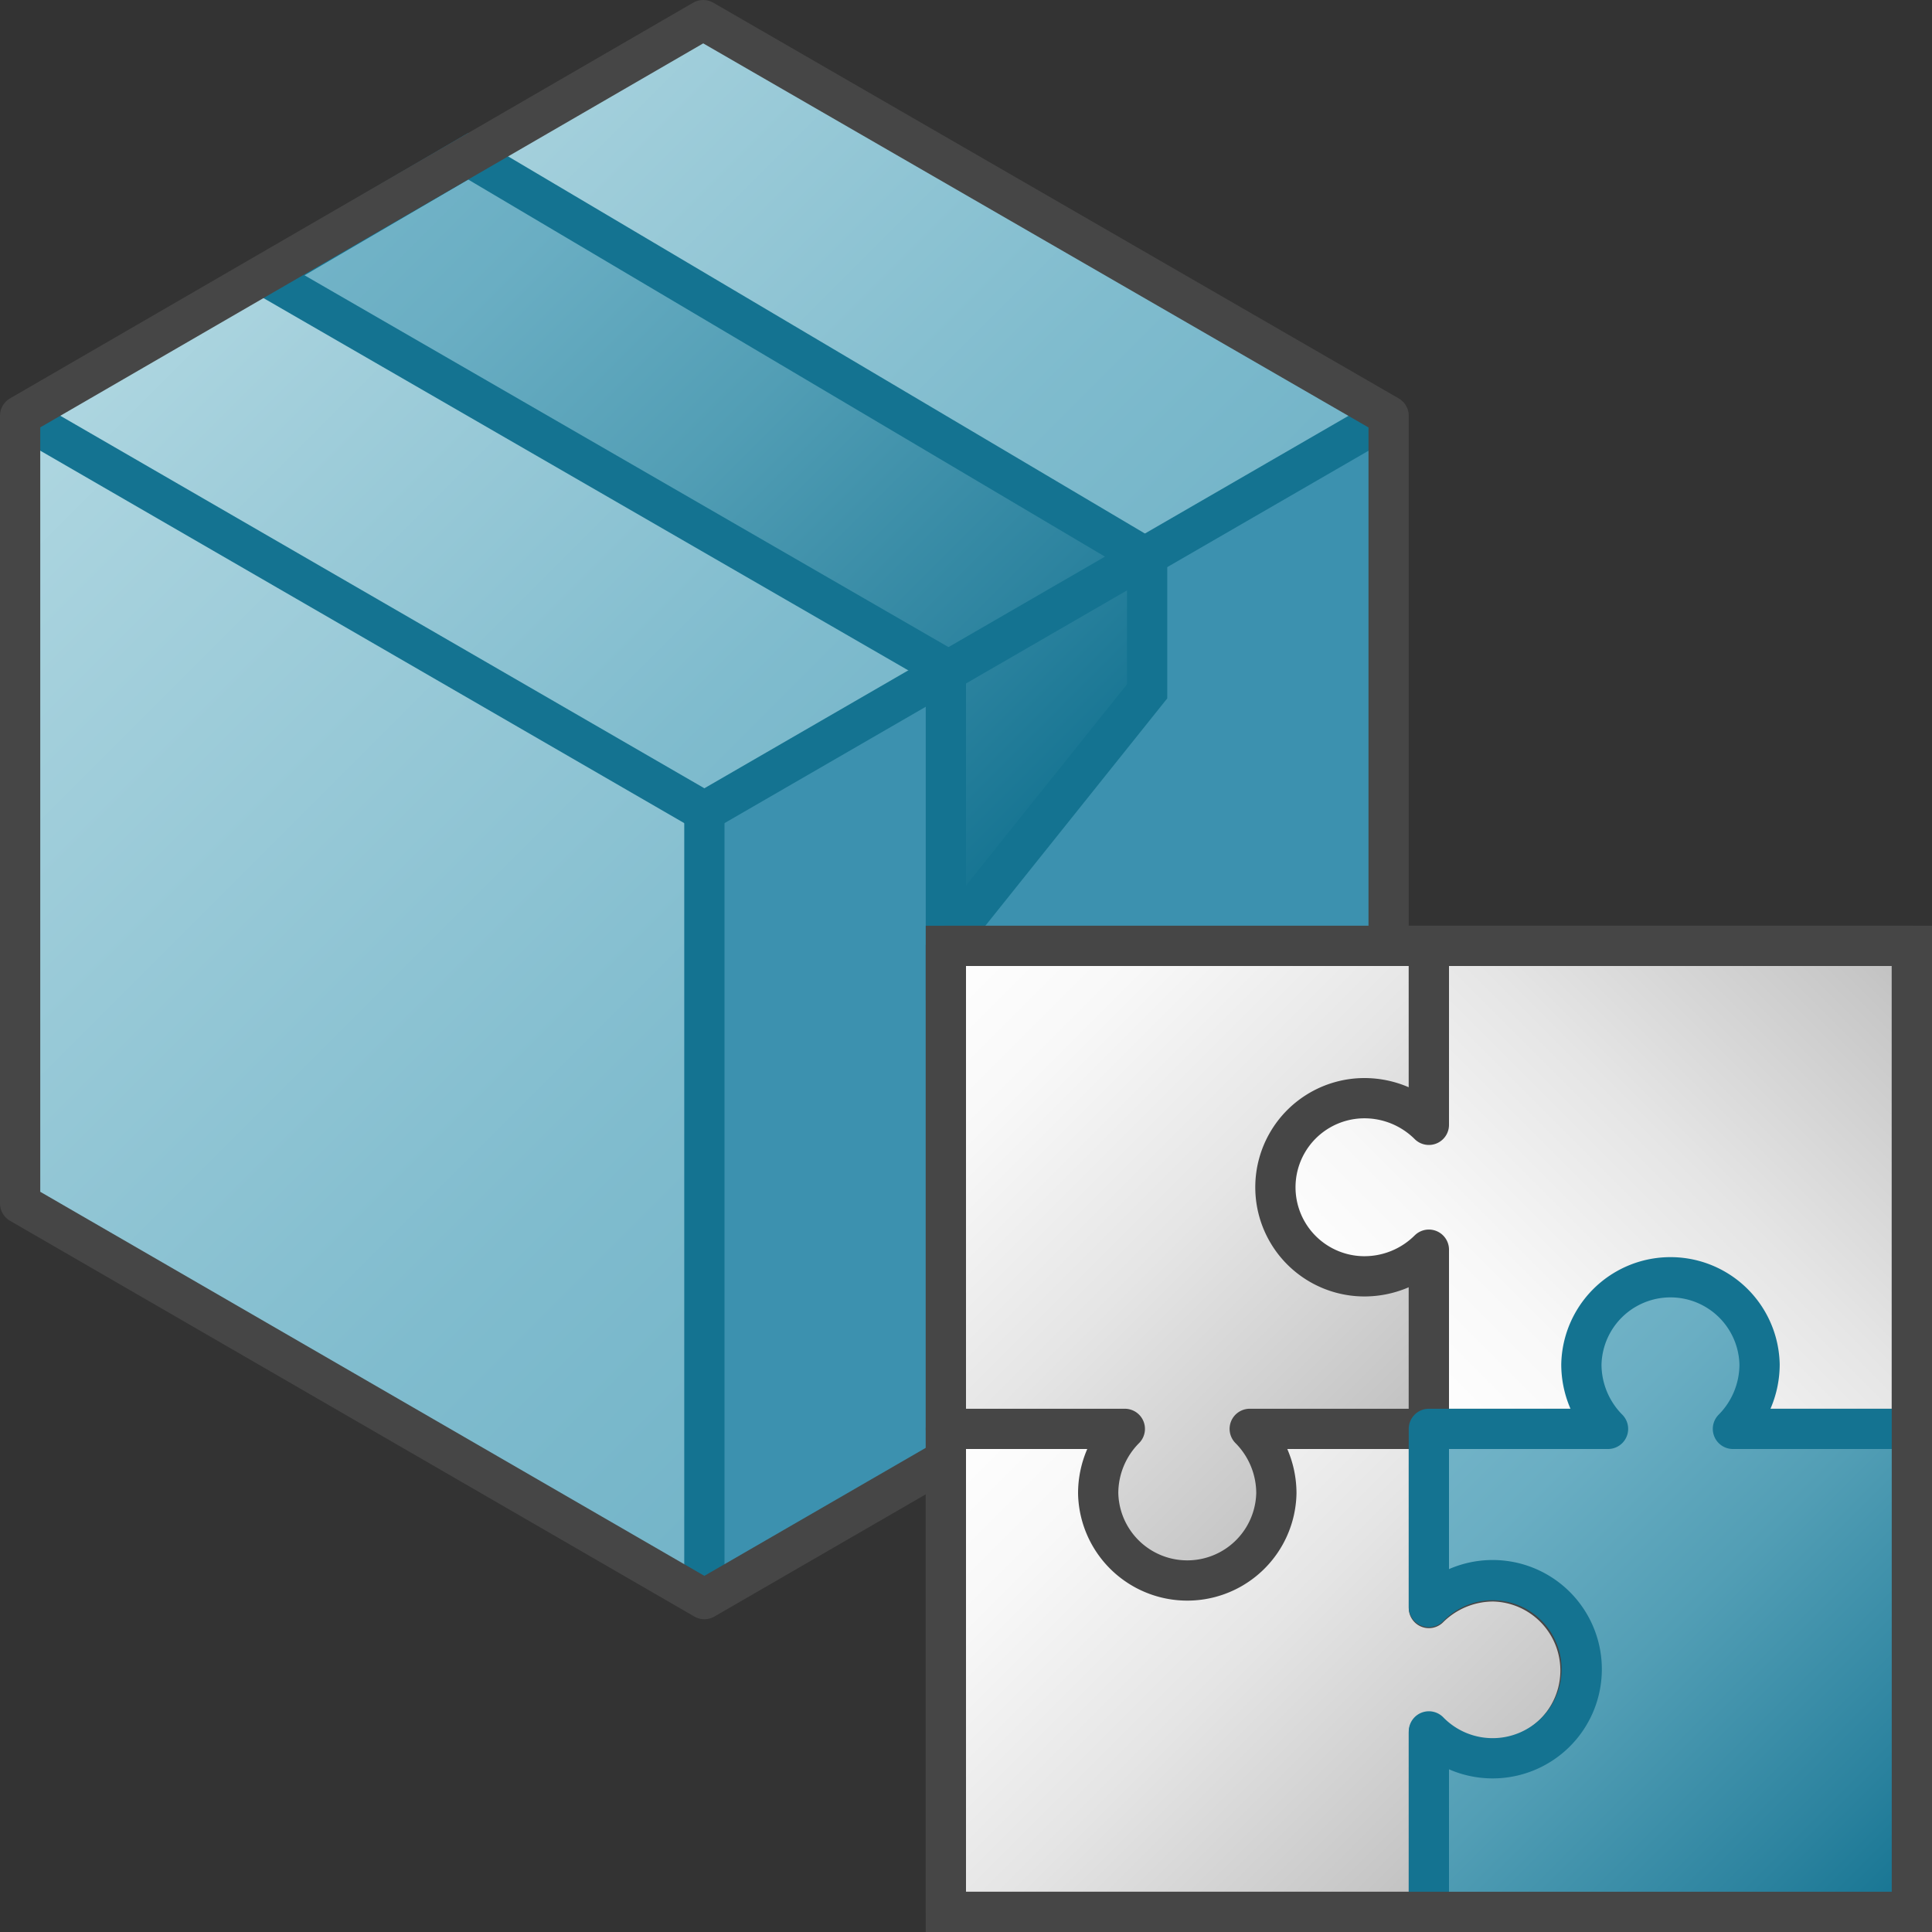 <svg id="Layer_1" data-name="Layer 1" xmlns="http://www.w3.org/2000/svg" xmlns:xlink="http://www.w3.org/1999/xlink" viewBox="0 0 48 48">
  <rect x="0" y="0" width="48" height="48" fill="#333333" stroke="none"/>
  <defs>
    <linearGradient id="linear-gradient" x1="9" y1="1.831" x2="26" y2="18.831" gradientUnits="userSpaceOnUse">
      <stop offset="0" stop-color="#afd7e1"/>
      <stop offset="0.159" stop-color="#a4d0dc"/>
      <stop offset="0.706" stop-color="#80bcce"/>
      <stop offset="1" stop-color="#73b4c8"/>
    </linearGradient>
    <linearGradient id="linear-gradient-2" x1="-2.629" y1="13.46" x2="20.57" y2="36.659" xlink:href="#linear-gradient"/>
    <linearGradient id="linear-gradient-3" x1="12.625" y1="24.875" x2="22.375" y2="34.625" xlink:href="#linear-gradient"/>
    <linearGradient id="linear-gradient-4" x1="10.297" y1="3.117" x2="27.053" y2="19.873" gradientUnits="userSpaceOnUse">
      <stop offset="0" stop-color="#73b4c8"/>
      <stop offset="0.175" stop-color="#6aaec3"/>
      <stop offset="0.457" stop-color="#529eb5"/>
      <stop offset="0.809" stop-color="#2c839f"/>
      <stop offset="1" stop-color="#147391"/>
    </linearGradient>
    <linearGradient id="paper_gradient" data-name="paper gradient" x1="-445.318" y1="640.318" x2="-433.318" y2="628.318" gradientTransform="translate(663.818 480.818) rotate(90)" gradientUnits="userSpaceOnUse">
      <stop offset="0" stop-color="#fff"/>
      <stop offset="0.221" stop-color="#f8f8f8"/>
      <stop offset="0.541" stop-color="#e5e5e5"/>
      <stop offset="0.92" stop-color="#c6c6c6"/>
      <stop offset="1" stop-color="#bebebe"/>
    </linearGradient>
    <linearGradient id="paper_gradient-2" x1="145.864" y1="1101.136" x2="133.864" y2="1089.136" gradientTransform="translate(169.364 1124.636) rotate(180)" xlink:href="#paper_gradient"/>
    <linearGradient id="paper_gradient-3" x1="634.182" y1="482.182" x2="646.182" y2="494.182" gradientTransform="translate(-446.682 669.682) rotate(-90)" xlink:href="#paper_gradient"/>
    <linearGradient id="Dark_Blue_Grad" data-name="Dark Blue Grad" x1="35.5" y1="35.5" x2="47.5" y2="47.5" xlink:href="#linear-gradient-4"/>
  </defs>
  <g>
    <polygon points="17.5 20.162 34.5 10.332 34.5 30.016 17.5 39.729 17.5 20.162" fill="#3c91af"/>
    <polygon points="0.5 10.33 17.471 0.5 34.5 10.332 17.5 20.162 0.5 10.33" fill="url(#linear-gradient)"/>
    <polygon points="17.5 20.162 17.5 39.729 0.5 30.016 0.5 10.33 17.5 20.162" fill="url(#linear-gradient-2)"/>
    <line x1="17.5" y1="20" x2="17.5" y2="39.5" stroke="#147391" stroke-linejoin="round" fill="url(#linear-gradient-3)"/>
    <polygon points="23.5 16.617 6.571 6.843 11.635 3.881 28.5 13.869 28.5 17.176 23.5 23.426 23.5 16.617" stroke="#147391" stroke-miterlimit="10" fill="url(#linear-gradient-4)"/>
    <polyline points="34.5 10.332 17.5 20.162 0.5 10.33" fill="none" stroke="#147391" stroke-linejoin="round"/>
    <polygon points="17.471 0.5 0.5 10.33 0.5 29.898 17.5 39.729 34.5 29.899 34.5 10.331 17.471 0.5" fill="none" stroke="#464646" stroke-linejoin="round"/>
  </g>
  <path d="M35.5,43.054a2.274,2.274,0,0,0,1.6.662,2.214,2.214,0,0,0,0-4.427,2.274,2.274,0,0,0-1.6.662V35.5h-12v12h12Z" stroke="#464646" stroke-linejoin="round" fill="url(#paper_gradient)"/>
  <path d="M27.946,35.5a2.27,2.27,0,0,0-.662,1.6,2.214,2.214,0,0,0,4.427,0,2.27,2.27,0,0,0-.662-1.6H35.5v-12h-12v12Z" stroke="#464646" stroke-linejoin="round" fill="url(#paper_gradient-2)"/>
  <path d="M35.5,27.946a2.27,2.27,0,0,0-1.6-.662,2.213,2.213,0,0,0,0,4.426,2.27,2.27,0,0,0,1.6-.662V35.5h12v-12h-12Z" stroke="#464646" stroke-linejoin="round" fill="url(#paper_gradient-3)"/>
  <path d="M43.054,35.5a2.274,2.274,0,0,0,.662-1.6,2.214,2.214,0,0,0-4.427,0,2.274,2.274,0,0,0,.662,1.6H35.5v4.426a2.213,2.213,0,1,1,0,3.09V47.5h12v-12Z" fill="url(#Dark_Blue_Grad)"/>
  <path d="M47.5,35.5H43.054a2.274,2.274,0,0,0,.662-1.6,2.214,2.214,0,0,0-4.427,0,2.274,2.274,0,0,0,.662,1.6H35.5v4.426a2.213,2.213,0,1,1,0,3.09V47.5" fill="none" stroke="#147391" stroke-linejoin="round"/>
  <path d="M47.5,23.5h-24v24h24Z" fill="none" stroke="#464646" stroke-miterlimit="10"/>
</svg>
